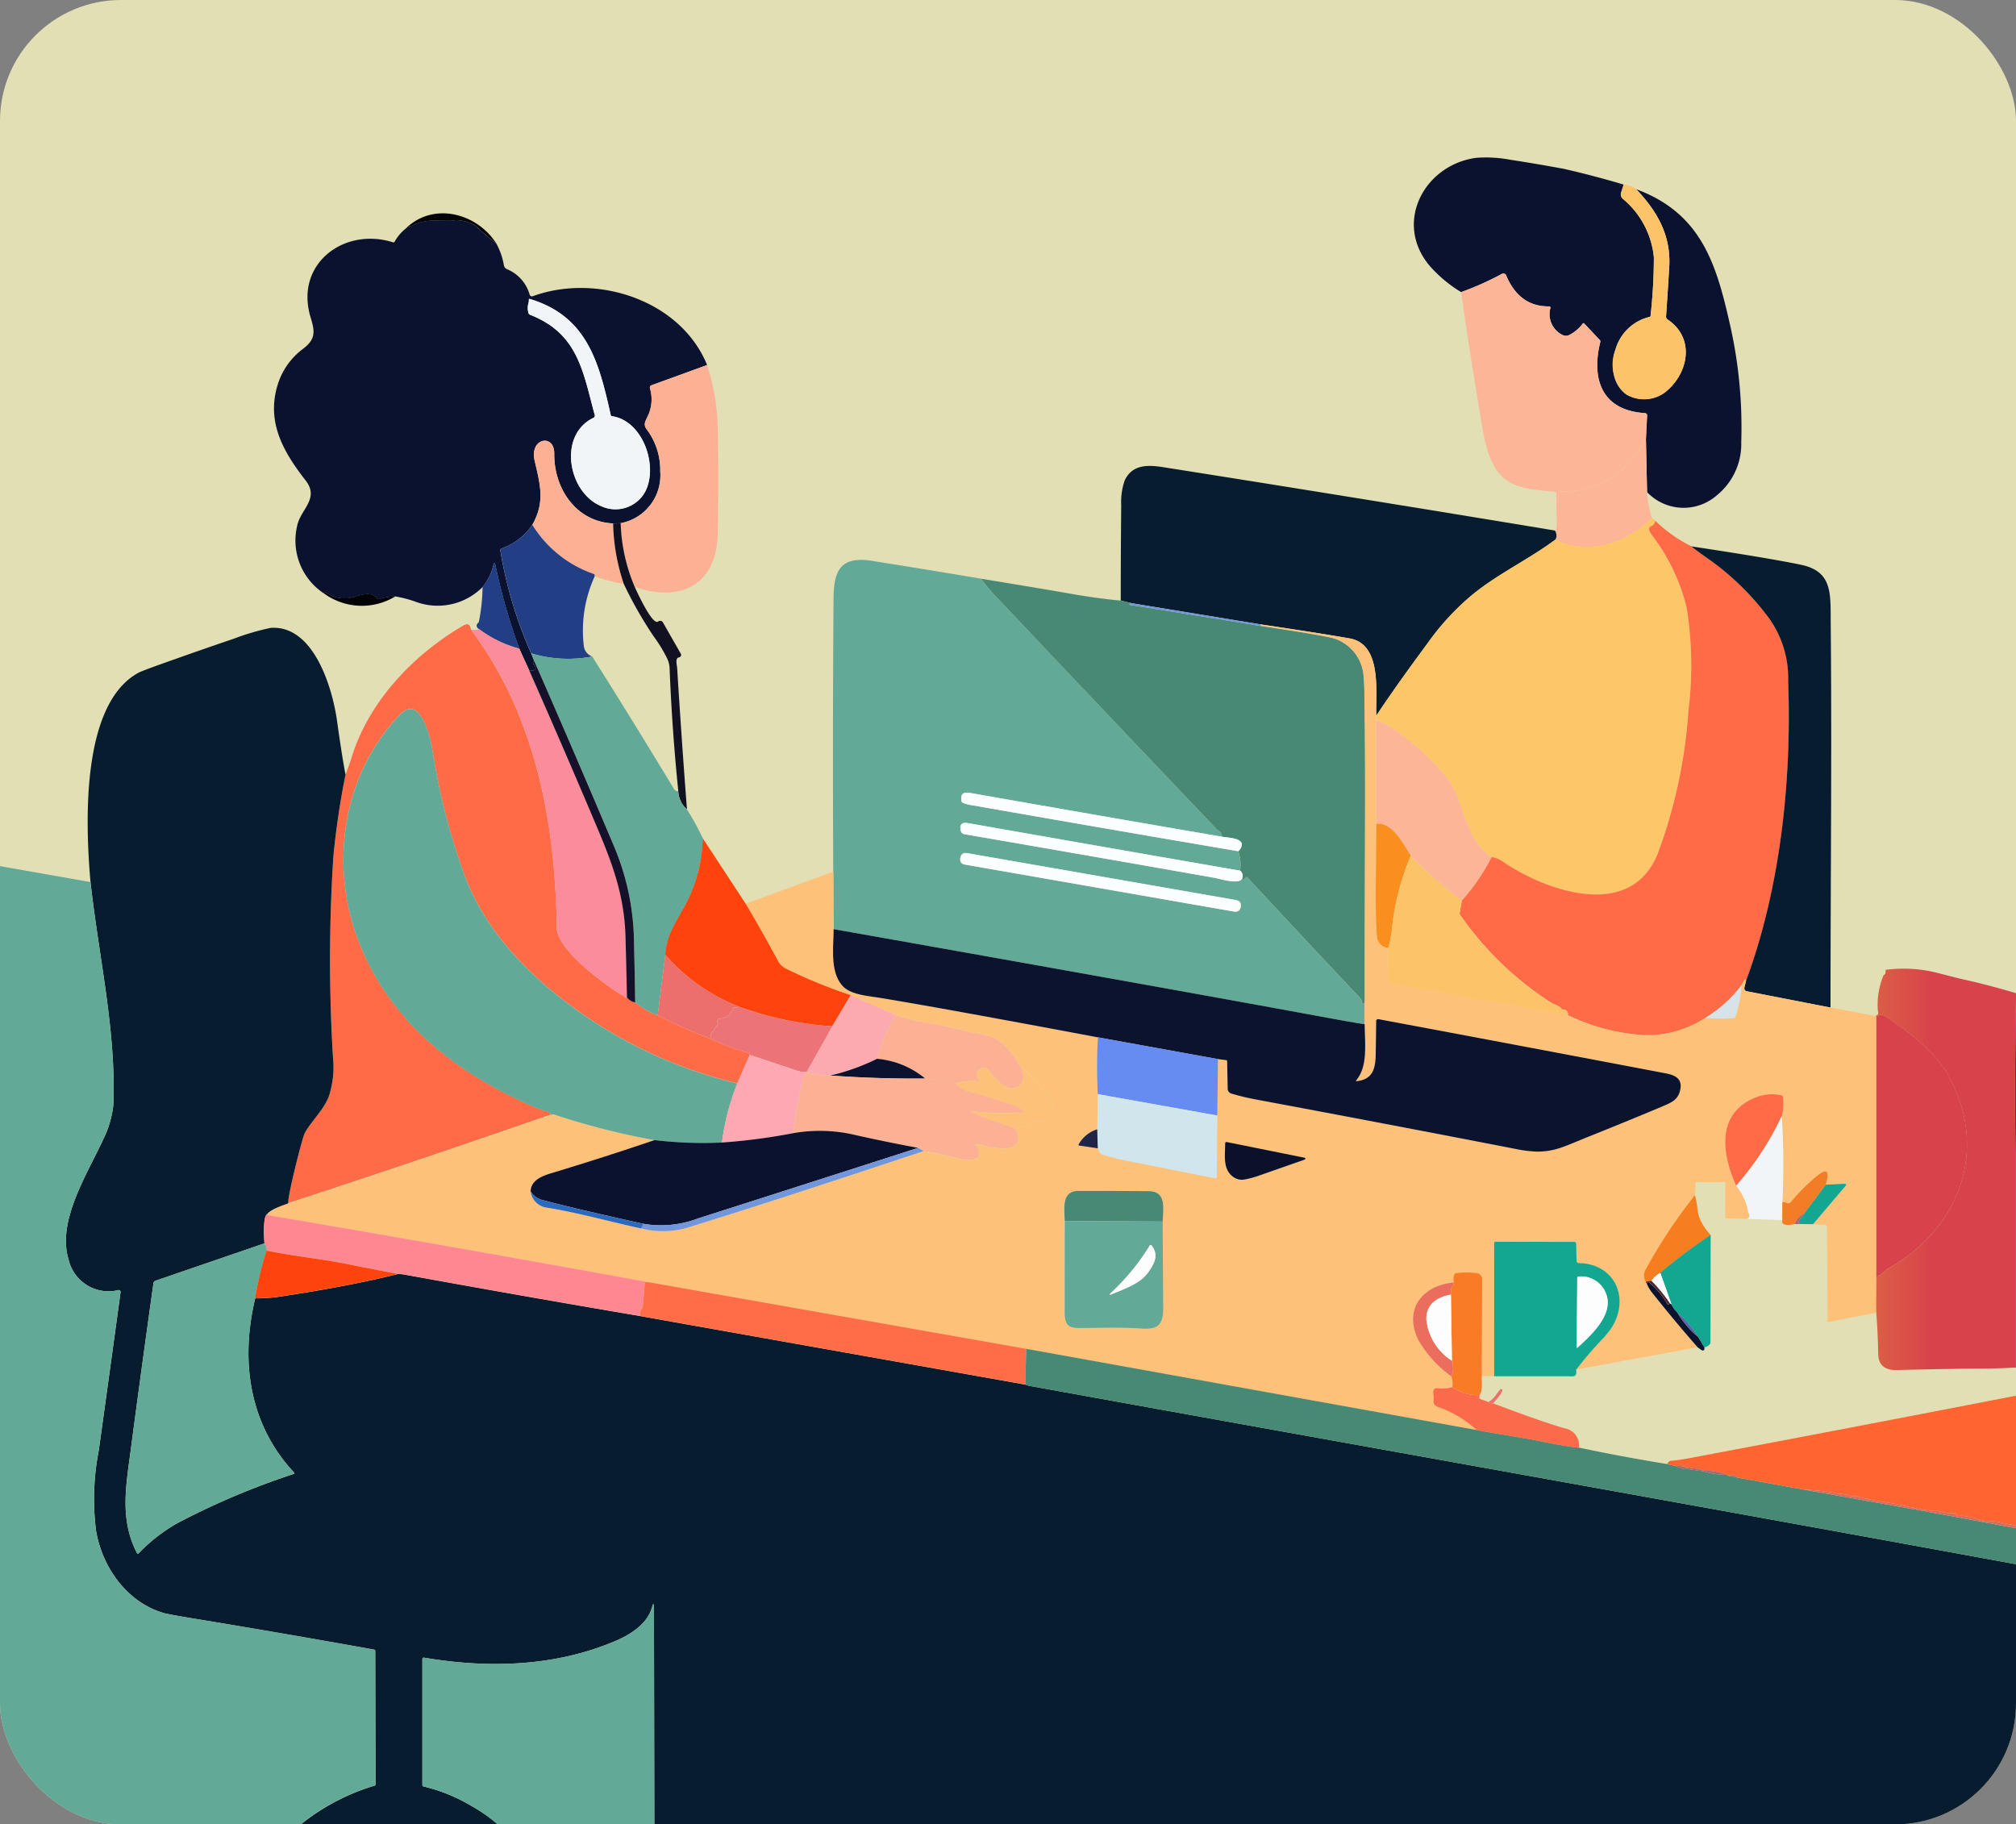 <svg xmlns="http://www.w3.org/2000/svg" xmlns:xlink="http://www.w3.org/1999/xlink" width="200" height="181" viewBox="0 0 200 181">
  <rect x="0" y="0" width="200" height="181" fill="#808080" stroke="none"/>
  <defs>
    <clipPath id="clip-path">
      <rect id="Rectangle_1350" data-name="Rectangle 1350" width="200" height="181" rx="12" transform="translate(479 1092)" fill="#d9eee7"/>
    </clipPath>
    <linearGradient id="linear-gradient" y1="0.5" x2="1" y2="0.5" gradientUnits="objectBoundingBox">
      <stop offset="0" stop-color="#db5f45"/>
      <stop offset="0.41" stop-color="#d8424b"/>
    </linearGradient>
  </defs>
  <g id="step05" transform="translate(-479 -1093)">
    <rect id="Rectangle_1348" data-name="Rectangle 1348" width="200" height="181" rx="12" transform="translate(479 1093)" fill="#e2dfb4"/>
    <g id="Mask_Group_3" data-name="Mask Group 3" transform="translate(0 1)" clip-path="url(#clip-path)">
      <g id="help-desk" transform="translate(471.497 1107.603)">
        <path id="Path_937" data-name="Path 937" d="M235.155,1.109q3.077.694,6.106,1.6l-.221.69a.614.614,0,0,0,.121.7,8.607,8.607,0,0,1,3.1,5.818,53.936,53.936,0,0,1-.328,5.791.135.135,0,0,1-.107.127,4.632,4.632,0,0,0-3.365,3.2c-.516,1.548-.335,3.486,1.039,4.471a3.476,3.476,0,0,0,4.223-.5c2.031-1.9,2.534-5.155-.1-6.917a.353.353,0,0,1-.154-.308q.161-2.363.315-4.886c.188-3.124-1.166-5.51-3.264-7.722,6.576,2.44,7.99,7.6,9.377,13.808a46.06,46.06,0,0,1,1.032,11.274,6.549,6.549,0,0,1-2.413,5.275,5.007,5.007,0,0,1-6.931-.308l-.114-5.336.114-2.286a.22.22,0,0,0-.2-.221c-4.323-.268-5.349-3.4-4.444-7.072a.193.193,0,0,0-.04-.174l-1.562-1.656a.093.093,0,0,0-.127,0,.023.023,0,0,0-.007.013,3.933,3.933,0,0,1-1.267,1.1.8.8,0,0,1-.818-.007A2.3,2.3,0,0,1,234,14.937a.128.128,0,0,0-.1-.147h-.027c-1.971.027-3.4-1-4.27-3.083a.3.3,0,0,0-.389-.154.051.051,0,0,0-.027.013,28.98,28.98,0,0,1-4.049,1.81,13.368,13.368,0,0,1-3.1-2.581C218.4,6.518,221.467.754,226.622.057a12.917,12.917,0,0,1,3.345.181q2.6.4,5.188.878Z" transform="translate(-72.683 0)" fill="#0b122f"/>
        <path id="Path_938" data-name="Path 938" d="M252.239,4.516c2.1,2.212,3.452,4.6,3.264,7.722q-.151,2.524-.315,4.886a.338.338,0,0,0,.154.308c2.634,1.763,2.132,5.02.1,6.917a3.476,3.476,0,0,1-4.223.5,3.948,3.948,0,0,1-1.039-4.471,4.61,4.61,0,0,1,3.365-3.2.135.135,0,0,0,.107-.127,52.083,52.083,0,0,0,.328-5.791,8.622,8.622,0,0,0-3.1-5.818.614.614,0,0,1-.121-.7l.221-.69A2.019,2.019,0,0,1,252.239,4.516Z" transform="translate(-82.401 -1.329)" fill="#fdc369"/>
        <path id="Path_939" data-name="Path 939" d="M80.169,11.26A17,17,0,0,1,78.2,9.571a3.938,3.938,0,0,0-2.064-.6.529.529,0,0,1-.2.034c-.335-.02-.972-.02-1.9.007A5.294,5.294,0,0,0,71.1,9.9c2.721-2.809,7.125-1.669,9.069,1.367Z" transform="translate(-23.442 -2.731)" fill="#020204"/>
        <path id="Path_940" data-name="Path 940" d="M73.788,11.577a6.856,6.856,0,0,1,.764,2.178.547.547,0,0,0,.322.4,3.866,3.866,0,0,1,2.239,2.534.228.228,0,0,0,.288.147h.007c6.287-2.306,14.653.328,17.307,6.824l-5.523,2.011a.235.235,0,0,0-.147.295,3.879,3.879,0,0,1-.214,2.768c-.228.489-.489.811-.1,1.32a6.718,6.718,0,0,1,1.334,4.149,4.837,4.837,0,0,1-3.921,5.148l-.764.027c-3.666-.174-5.865-3.452-5.832-6.924.02-2.018-2.46-1.555-1.951.67.563,2.453,1.059,4.109-.221,6.388a6.14,6.14,0,0,1-3.057,2.346.19.19,0,0,0-.121.2A41.764,41.764,0,0,0,77.261,52.27l.315.791a.213.213,0,0,0-.134.1.187.187,0,0,0,.054.181q.563.674-.422.643l-.992-2.178a59.065,59.065,0,0,1-2.359-8.231c-.074-.335-.147-.342-.228,0a5.413,5.413,0,0,1-1.059,2.111,6.273,6.273,0,0,1-6.683,1.441,11.986,11.986,0,0,0-1.957-.509,5.921,5.921,0,0,0-1.662.282.131.131,0,0,1-.154-.054c-.61-.912-1.951-.194-2.715-.074a3.071,3.071,0,0,1-2.319-.523c-.134-.094-.241-.094-.328.013a6.272,6.272,0,0,1-2.581-6.609c.3-1.656,2.266-2.721.851-4.538-2.165-2.788-3.9-5.711-2.8-9.418a6.964,6.964,0,0,1,2.534-3.64c1.26-.952,1.193-1.709.771-3.083-1.649-5.315,3.284-9.042,8.171-7.487a.118.118,0,0,0,.147-.06,4.448,4.448,0,0,1,1-1.22,5.294,5.294,0,0,1,2.929-.891c.938-.027,1.568-.034,1.9-.007a.453.453,0,0,0,.2-.034,4,4,0,0,1,2.064.6,17,17,0,0,0,1.971,1.689ZM85.15,28.622c-1.133-5.007-2.232-9.659-7.775-11.442-.516-.168-.268-.087-.389.342A1.769,1.769,0,0,0,77,18.528a.211.211,0,0,0,.127.134c4.786,1.87,5.262,5.63,6.441,9.981a.208.208,0,0,1-.114.241c-3.579,1.7-2.54,7.427.751,8.774a3.364,3.364,0,0,0,4.3-1.327c1.421-2.487-.094-7.145-3.237-7.6a.15.15,0,0,1-.127-.114Z" transform="translate(-17.062 -3.048)" fill="#0b122f"/>
        <path id="Path_941" data-name="Path 941" d="M245.782,33.567a10.7,10.7,0,0,1-2.085,2.842,8.987,8.987,0,0,1-6.475,2.42.12.12,0,0,0-.121.121h0c.007.744.027,1.434.047,2.058,0,.054-.194.865-.248.087V39.043a.208.208,0,0,0-.181-.194c-2.205-.228-4.571-.228-5.838-2.292-1.005-1.629-1.193-3.278-1.615-5.791q-.985-5.842-1.816-11.723a28.631,28.631,0,0,0,4.049-1.81.294.294,0,0,1,.4.121.051.051,0,0,0,.013.027q1.317,3.127,4.27,3.083a.126.126,0,0,1,.127.121v.027a2.279,2.279,0,0,0,1.126,2.661.8.8,0,0,0,.818.007,3.933,3.933,0,0,0,1.267-1.1.1.1,0,0,1,.127-.027.021.021,0,0,1,.013.007l1.562,1.656a.184.184,0,0,1,.04.174c-.912,3.68.121,6.8,4.444,7.072a.21.21,0,0,1,.2.221l-.114,2.286Z" transform="translate(-74.993 -5.666)" fill="#fdb597"/>
        <path id="Path_942" data-name="Path 942" d="M97.66,32.6c3.144.456,4.665,5.108,3.237,7.6a3.366,3.366,0,0,1-4.3,1.327c-3.3-1.354-4.33-7.085-.751-8.774a.2.2,0,0,0,.114-.241c-1.18-4.35-1.649-8.117-6.441-9.981a.228.228,0,0,1-.127-.134,1.66,1.66,0,0,1-.013-1.005c.121-.429-.127-.516.389-.342,5.55,1.79,6.643,6.435,7.775,11.442a.15.15,0,0,0,.127.114Z" transform="translate(-29.444 -6.909)" fill="#f1f5f7"/>
        <path id="Path_943" data-name="Path 943" d="M111.626,30.74a21.27,21.27,0,0,1,1.066,6.321q.09,4.394,0,10.356c-.08,5.114-3.646,6.924-8.231,5.356a17.585,17.585,0,0,1-1.4-6.341,4.832,4.832,0,0,0,3.921-5.148,6.7,6.7,0,0,0-1.334-4.149c-.389-.5-.127-.824.1-1.32a3.914,3.914,0,0,0,.214-2.768.247.247,0,0,1,.147-.295l5.523-2.011Z" transform="translate(-33.98 -10.132)" fill="#fcb195"/>
        <path id="Path_944" data-name="Path 944" d="M250.352,41.62l.114,5.336a10.614,10.614,0,0,0,.476,2.547c-2.42,2.48-6.307,3.78-9.578,2.165a.846.846,0,0,0-.054-.912c.295.054.174-1.408.161-1.6.047.784.248-.027.248-.087-.027-.63-.04-1.314-.047-2.058a.12.12,0,0,1,.121-.121h0a9,9,0,0,0,6.475-2.42,10.7,10.7,0,0,0,2.085-2.842Z" transform="translate(-79.563 -13.719)" fill="#fdb597"/>
        <path id="Path_945" data-name="Path 945" d="M97.987,50.152a20.051,20.051,0,0,0,1.066,6.006,18.541,18.541,0,0,1-2.876-.751V55.3a.155.155,0,0,0-.107-.141,11.57,11.57,0,0,1-6.08-4.873c1.28-2.286.784-3.935.221-6.388-.509-2.225,1.971-2.688,1.951-.67-.034,3.472,2.158,6.743,5.832,6.924Z" transform="translate(-29.671 -13.826)" fill="#fcb195"/>
        <path id="Path_946" data-name="Path 946" d="M220.136,52.087a.86.86,0,0,1,.054.912c-2.668,1.971-5.6,3.331-8.157,5.4a25.051,25.051,0,0,0-4.551,4.927q-3.137,4.233-5.054,7.145c-.087-2.232.623-7.1-2.634-7.675q-2.936-.523-8.754-1.381L178.163,59.3l-1.093-.268q0-4.726.047-9.451a6.5,6.5,0,0,1,.349-2.473c.744-1.555,2.219-1.562,3.847-1.3q19.425,3.067,38.83,6.281Z" transform="translate(-58.382 -15.057)" fill="#071c2f"/>
        <path id="Path_947" data-name="Path 947" d="M242.231,53.37a.617.617,0,0,1,.315.268.6.6,0,0,1-.409.576c-.288.114-.261.409.08.878A19.3,19.3,0,0,1,245.67,62.3a36.061,36.061,0,0,1,.168,10.282,49.715,49.715,0,0,1-3.043,14.13c-2.695,6.656-10.986,3.7-15.209.878a2.826,2.826,0,0,0-1.274-.563c-2.748-1.77-2.607-5.516-4.444-7.883a24.591,24.591,0,0,0-4.974-4.612,7.561,7.561,0,0,0-2.024-1.113V73q1.93-2.916,5.061-7.145a25.45,25.45,0,0,1,4.551-4.927c2.561-2.064,5.49-3.425,8.157-5.4,3.271,1.622,7.165.315,9.578-2.165Z" transform="translate(-70.845 -17.593)" fill="#fdc668"/>
        <path id="Path_948" data-name="Path 948" d="M246.622,53.763a13.985,13.985,0,0,0,3.606,2.554c.362.295,1.005.771,1.937,1.421a26.494,26.494,0,0,1,5.771,5.718,10.141,10.141,0,0,1,1.89,6.214c.362,9.813-.751,20.5-4.189,29.781,0-.141-.04-.188-.121-.147a.488.488,0,0,0-.114.154l-.221.422a12.884,12.884,0,0,1-3.573,3.217,10.492,10.492,0,0,1-6.18,1.709,20.16,20.16,0,0,1-7.467-1.977.436.436,0,0,0-.462-.55.2.2,0,0,1-.161-.087c-.255-.328-.7-.4-.952-.55a32.2,32.2,0,0,1-9.116-8.774.246.246,0,0,1-.034-.188l.214-1.24a19.761,19.761,0,0,0,2.943-4.3,2.9,2.9,0,0,1,1.274.563c4.223,2.822,12.514,5.778,15.209-.878A49.944,49.944,0,0,0,249.92,72.7a36.3,36.3,0,0,0-.168-10.282A19.3,19.3,0,0,0,246.3,55.2c-.335-.469-.362-.757-.08-.878a.606.606,0,0,0,.409-.576Z" transform="translate(-74.921 -17.719)" fill="#ff6a47"/>
        <path id="Path_949" data-name="Path 949" d="M102.691,54.15a17.416,17.416,0,0,0,1.4,6.341c.2.442,1.749,3.847,2.312,3.418a.325.325,0,0,1,.449.047c.007.013.02.027.027.04l1.776,3.11a.237.237,0,0,1-.094.328.466.466,0,0,1-.087.034c-.409.06-.2.764-.181,1.066q.432,7.008.972,14.009a2.5,2.5,0,0,1-.858-1.8q-.623-6.093-.865-12.213a2.393,2.393,0,0,0-.235-.938,14.151,14.151,0,0,0-1.347-2.212,40.066,40.066,0,0,1-2.956-5.188,20.051,20.051,0,0,1-1.066-6.006l.764-.027Z" transform="translate(-33.611 -17.851)" fill="#121122"/>
        <path id="Path_950" data-name="Path 950" d="M88.419,54.39a11.57,11.57,0,0,0,6.08,4.873.149.149,0,0,1,.107.141v.107a12.908,12.908,0,0,0-1.079,6.884,1.264,1.264,0,0,0,.831,1.066,12.629,12.629,0,0,1-6.046-.315,41.676,41.676,0,0,1-3.063-10.209.178.178,0,0,1,.121-.2,6.178,6.178,0,0,0,3.057-2.346Z" transform="translate(-28.107 -17.93)" fill="#223f86"/>
        <path id="Path_951" data-name="Path 951" d="M275.331,103.344l-8.325-1.622a.29.29,0,0,1-.221-.349v-.013l.154-.637c3.439-9.284,4.551-19.968,4.189-29.781a10.184,10.184,0,0,0-1.89-6.214,26.5,26.5,0,0,0-5.771-5.718c-.932-.65-1.582-1.126-1.937-1.421q7.842,1.186,10.865,1.823c3.177.664,2.929,2.876,2.956,5.872.121,12.87-.02,25.384-.02,38.059Z" transform="translate(-86.229 -18.985)" fill="#071c2f"/>
        <path id="Path_952" data-name="Path 952" d="M149.169,61.451a14.453,14.453,0,0,0,1.481,1.77q10.889,11.522,21.818,23c.248.261.59.342.6.831q-12.337-2.111-24.673-4.29c-.7-.121-1.32-.248-1.166.757a.22.22,0,0,0,.107.154,3.712,3.712,0,0,0,.9.248q13.221,2.323,26.463,4.571a4.468,4.468,0,0,1,.168,1.924q-13.5-2.343-27-4.719c-.6-.107-.838.127-.731.7a.463.463,0,0,0,.409.409q12.528,2.162,24.794,4.323c.416.074,2.487.737,2.721.047.047.107.161.074.349-.094a.126.126,0,0,1,.174.007q5.61,6.043,11.221,12a.97.97,0,0,1,.154.389c.02.074.067.121.121.121.221,0,.147-.59.154-.731l-.013,2.782q-.925-.131-4.638-.811-14.629-2.695-48.046-8.62l-.027-5.7q-.07-13.563.027-27.106c.02-2.849.751-4.223,3.854-3.727q5.389.855,10.778,1.763Zm25.786,32.422a.441.441,0,0,0-.362-.509l-26.946-4.705a.441.441,0,0,0-.509.362l-.047.268a.441.441,0,0,0,.362.509h0L174.4,94.5a.441.441,0,0,0,.509-.362Z" transform="translate(-44.342 -19.641)" fill="#63a998"/>
        <path id="Path_953" data-name="Path 953" d="M85.974,68.551a11.7,11.7,0,0,1-4-1.944c-.282-.188-.315-.389-.094-.617a.3.3,0,0,0,.094-.174,19.229,19.229,0,0,0,.355-3.4,5.413,5.413,0,0,0,1.059-2.111c.08-.335.154-.335.228,0a60,60,0,0,0,2.359,8.231Z" transform="translate(-26.949 -19.798)" fill="#223f86"/>
        <path id="Path_954" data-name="Path 954" d="M156.39,62.37c3.1.516,6.193,1.019,9.29,1.562,1.508.261,3.03.469,4.558.61l1.093.268c-.328.074-.322.141,0,.188q6.385,1.016,12.776,2.058,6.2.935,7.313,1.247a4.27,4.27,0,0,1,2.916,3.546,22.2,22.2,0,0,1,.1,2.286c.134,7.621.02,16.684.034,29.66,0,.141.067.731-.154.731a.141.141,0,0,1-.121-.121.97.97,0,0,0-.154-.389q-5.61-5.952-11.221-12a.125.125,0,0,0-.174-.007c-.181.168-.3.2-.349.094a.631.631,0,0,0-.2-.764,4.468,4.468,0,0,0-.168-1.924c1.153-1.334-.985-1.314-1.635-1.441-.013-.489-.355-.57-.6-.831q-10.929-11.472-21.818-23a15.542,15.542,0,0,1-1.481-1.77Z" transform="translate(-51.563 -20.561)" fill="#488975"/>
        <path id="Path_955" data-name="Path 955" d="M66.189,64.766a6.368,6.368,0,0,1-7.179-.355c.087-.1.194-.107.328-.013a3.071,3.071,0,0,0,2.319.523c.764-.121,2.1-.838,2.715.074a.128.128,0,0,0,.154.054,5.961,5.961,0,0,1,1.662-.282Z" transform="translate(-19.456 -21.207)" fill="#020204"/>
        <path id="Path_956" data-name="Path 956" d="M178.559,66l12.876,2.111-.1.141q-6.384-1.046-12.776-2.058c-.328-.054-.328-.114,0-.188Z" transform="translate(-58.792 -21.758)" fill="#7296db"/>
        <path id="Path_957" data-name="Path 957" d="M71.985,69.634c6.4,8.6,8.345,18.983,8.513,29.573.034,2.152,4.4,5.362,6.073,6.462a2.632,2.632,0,0,0,.516.275.3.3,0,0,1,.134.127.159.159,0,0,0,.241.047,1.214,1.214,0,0,0,.818.509,7.539,7.539,0,0,0,2.232,1.3,56.418,56.418,0,0,0,5.228,2.313,24.519,24.519,0,0,0,3.566,1.341c.221.034.328.121.335.261l-1.233,2.815a45.168,45.168,0,0,1-17.019-8.09c-4.183-3.164-7.9-7.219-9.847-12.032a64.752,64.752,0,0,1-3.365-12.876c-.2-1.126-1.166-5.764-3.271-3.559-5.791,6.073-7.038,15.256-3.894,22.89,3.164,7.688,9.424,12.508,16.838,15.832a14.056,14.056,0,0,0,1.924.7.118.118,0,0,1,.08.127l-.02.134q-12.94,4.494-25.96,8.754c-.161-.436,1.367-6.455,1.609-6.931.53-1.046,1.91-2.333,2.413-3.687a9.5,9.5,0,0,0,.4-3.955,159.744,159.744,0,0,1,.04-19.787,79.678,79.678,0,0,1,1.207-8.164c.288-.751.489-1.314.6-1.682,1.682-5.483,6-10.054,10.825-12.937.449-.268.845-.563,1.012.214Z" transform="translate(-17.759 -22.784)" fill="#ff6a47"/>
        <path id="Path_958" data-name="Path 958" d="M149.37,69.137q5.821.865,8.754,1.381c3.258.576,2.547,5.443,2.634,7.675V88.91c-.013,4.947-.147,8.486.06,11.093a1.248,1.248,0,0,0,1.133,1.22l.047,3.083a.472.472,0,0,0,.422.509l17.34,3.083a20.16,20.16,0,0,0,7.467,1.977,10.479,10.479,0,0,0,6.18-1.709,14.771,14.771,0,0,0,2.829.007.174.174,0,0,0,.147-.114,11.37,11.37,0,0,0,.6-3.11l.221-.422a.488.488,0,0,1,.114-.154c.074-.04.114.013.121.147l-.154.637a.3.3,0,0,0,.208.362h.013l8.325,1.622,4.431.824c.06,0,.094.013.114.06v29.392l-4.739.918a.085.085,0,0,1-.1-.067v-.013l-.06-9.384a.17.17,0,0,0-.154-.174l-1.22-.054,3.184-3.747c.161-.188.114-.275-.121-.261l-1.8.087c.429-1.428.107-1.689-.979-.784a19.456,19.456,0,0,0-2.48,2.5.365.365,0,0,1-.489.067.557.557,0,0,0-.355-.04,79,79,0,0,0-.06-8.546,4.907,4.907,0,0,0,.1-1.951.142.142,0,0,0-.121-.121,4.318,4.318,0,0,0-2.192.074c-4.33,1.441-3.821,5.543-2.319,8.9a5.553,5.553,0,0,1,1.2,2.554c.054.268.308.576-.121.731l-2.071-.047a.1.1,0,0,1-.1-.114h0l.013-3.351a.142.142,0,0,0-.141-.141h-2.7a.116.116,0,0,0-.114.1l-.047,1.186a51.248,51.248,0,0,0-4.927,7.433,1.155,1.155,0,0,0,.047,1.173.28.28,0,0,0,.094.161,3.6,3.6,0,0,0,.53.9q2.192,2.755,4.531,5.436l-12.072,2.219a37.2,37.2,0,0,1,2.534-2.969,7.8,7.8,0,0,0,1.026-1.267c1.8-2.976.188-6.314-3.331-6.341a.2.2,0,0,1-.188-.2l-.047-1.77a.142.142,0,0,0-.147-.134l-7.856-.013a.134.134,0,0,0-.134.134h0l.007,13.211h-1.233l.04-9.558a.6.6,0,0,0-.563-.65,7.26,7.26,0,0,0-2.051.013.169.169,0,0,0-.147.107,1.219,1.219,0,0,0-.04.771c-3.217.315-5,2.755-3.486,5.764a11.934,11.934,0,0,0,3.244,3.559,2.523,2.523,0,0,1,.094,1.066,3.3,3.3,0,0,1-1.32.121c-.449-.094-.637.121-.543.643a1.844,1.844,0,0,1,.013.576c-.04.308.127.523.489.65a10.808,10.808,0,0,1,3.794,2.286l-44.7-8.057L88.595,134.4q-18.852-3.449-37.744-6.649c-.034,0-.074-.034-.121-.094a5.567,5.567,0,0,1,2.118-1.093q13.02-4.263,25.96-8.754l.168-.04a.555.555,0,0,1,.188-.02,71.187,71.187,0,0,0,10.014,2.554q-4.987,1.7-9.967,3.2c-.972.295-2.286.67-2.326,1.877A1.832,1.832,0,0,0,78.52,127c3.1.5,6.22,1.394,9.3,2.058a8.673,8.673,0,0,0,4.585-.06q7.993-2.443,23.467-7.608a27.517,27.517,0,0,1,3.271.7c.952.268,3.05.469,1.917-1.3-.06-.094-.034-.127.074-.1.972.228,2.594.664,3.5.308q1.116-.432.282-1.89c.268-.074,1.783-.141,1.609-.543-.06-.141-.02-.181.121-.127a1.5,1.5,0,0,0,1.756-2.266,34.063,34.063,0,0,0-3.137-3.492c-.771-1.253-1.7-2.5-3.244-2.8-2.346-.463-4.384-1.026-5.818-1.24a14.708,14.708,0,0,1-3.137-.764l-4.424-1.971a49.67,49.67,0,0,1-6.421-2.628,1.8,1.8,0,0,1-.8-.778q-1.538-2.865-3.2-5.664l8.687-3.184.027,5.7c0,1.729-.382,4.169.851,5.577.8.925,2.52,1.019,3.827,1.24q6.374,1.056,21.543,3.908a49.556,49.556,0,0,0-.013,5.644l-.054,3.479a3.21,3.21,0,0,0-1.843,1.495.08.08,0,0,0,.027.114.051.051,0,0,1,.027.013l1.843.275.228.463a.245.245,0,0,0,.147.121,21.387,21.387,0,0,0,2.567.65q4.273.845,8.7,1.729a.131.131,0,0,0,.154-.107v-.027l.04-6.093.067-5.6.8.1a.123.123,0,0,1,.107.121l.054,2.661a.51.51,0,0,0,.389.543,22.32,22.32,0,0,0,2.393.576q12.859,2.4,25.692,4.893a12.371,12.371,0,0,0,2.145.282c1.877.013,2.8-.523,5.148-1.468q3.64-1.458,7.266-2.976c.972-.409,1.6-.643,1.843-1.6.275-1.086-.362-1.522-1.354-1.709q-14.207-2.7-28.568-5.389a.183.183,0,0,0-.214.147v.034c-.013,1.106-.034,2.232-.047,3.372-.02,1.441-.349,2.447-1.9,2.6-.067.007-.08-.02-.034-.074,1.133-1.394.885-3.338.838-5.577l.013-2.782c-.013-12.97.1-22.032-.034-29.66a22.2,22.2,0,0,0-.1-2.286,4.251,4.251,0,0,0-2.916-3.546q-1.116-.312-7.313-1.247l.1-.141Zm-2.8,54.816a1.416,1.416,0,0,0,1.093.255,9.159,9.159,0,0,0,1.428-.382c1.461-.509,2.929-1.019,4.39-1.535q.5-.181-.02-.282l-7.554-1.522a.135.135,0,0,0-.154.1v.027c0,1.2-.268,2.567.811,3.345Zm-16.724,4.364q-.01,4.223-.007,8.452c0,1.207-.127,2.158,1.341,2.158,2.071,0,4.2-.087,6.267.054,1.863.127,2.192-.536,2.172-2.272q-.04-4.173-.054-8.345c.02-1.193.436-3-1.381-3.01q-3.479-.03-6.958-.027c-1.662,0-1.448,1.562-1.381,2.989Z" transform="translate(-16.726 -22.783)" fill="#fec179"/>
        <path id="Path_959" data-name="Path 959" d="M48.686,84.211a79.4,79.4,0,0,0-1.207,8.164,159.745,159.745,0,0,0-.04,19.787,9.5,9.5,0,0,1-.4,3.955c-.509,1.354-1.89,2.641-2.413,3.687-.241.483-1.77,6.5-1.609,6.931-.436.161-1.783.59-2.118,1.093-.416.268-.308,2.292-.255,2.882l-10.805,3.707a.3.3,0,0,0-.208.255q-1.146,8.174-2.239,16.436c-.483,3.68-1.126,6.971.6,10.322a.112.112,0,0,0,.154.047c.013,0,.02-.013.027-.02a16.616,16.616,0,0,1,3.814-2.976,74.572,74.572,0,0,1,11.576-4.9.072.072,0,0,0,.047-.094.051.051,0,0,0-.013-.027c-4.457-4.759-5.369-11.053-3.868-17.293a16.576,16.576,0,0,0,2.936-.248q6.576-1.005,11.234-2.172a5.013,5.013,0,0,1,.7.074q11.633,2.121,23.3,4.1l38.22,6.8a3.093,3.093,0,0,0,.617.161c33.722,6.1,67.465,12.1,101.173,18.3v25.176H79.325l-.04-21.717a.126.126,0,0,0-.06-.121c-.04-.007-.067.02-.08.1-.4,1.79-2.145,2.882-3.687,3.539-6,2.554-12.622,2.735-19,1.649a.128.128,0,0,0-.147.107v12.541a.143.143,0,0,0,.107.134,16.751,16.751,0,0,1,4.7,1.9,15.151,15.151,0,0,1,2.661,1.857l-19.532.013a21.555,21.555,0,0,1,7.32-3.847.143.143,0,0,0,.1-.134l-.027-13.238a.117.117,0,0,0-.1-.121q-8.838-1.589-17.7-3.05c-1.837-.3-2.916-.5-3.244-.6-3.606-1.086-6.046-4.524-6.656-8.164a25.056,25.056,0,0,1,.268-7.936q1.1-7.9,2.165-15.718a.183.183,0,0,0-.161-.208h-.054A4.073,4.073,0,0,1,21.2,132.25c-1.139-3.827,1.917-8.5,3.459-11.878a10.033,10.033,0,0,0,1-3.432c.268-7.346-1.394-14.344-2.272-22.086-.469-5.409-1.059-17.615,4.779-20.766q.332-.181,2.943-1.106,3.268-1.166,6.549-2.279a23.846,23.846,0,0,1,3.62-1.059c4.323-.288,6.14,6.126,6.569,9.237.322,2.306.6,4.082.838,5.315Z" transform="translate(-6.907 -22.957)" fill="#071c2f"/>
        <path id="Path_960" data-name="Path 960" d="M81.7,69.83a11.58,11.58,0,0,0,4,1.944l.992,2.178q3.388,7.682,6.663,15.41c1.642,3.881,2.768,6.931,2.882,11.066.054,1.977.1,3.948.141,5.925-.114.06-.194.047-.241-.047A.243.243,0,0,0,96,106.18a2.617,2.617,0,0,1-.516-.275c-1.676-1.1-6.039-4.3-6.073-6.462C89.245,88.846,87.3,78.47,80.9,69.87a1.289,1.289,0,0,0,.8-.04Z" transform="translate(-26.674 -23.021)" fill="#fb8c9c"/>
        <path id="Path_961" data-name="Path 961" d="M95.869,73.728Q100,80.274,104.013,86.92a.416.416,0,0,0,.389.168,2.487,2.487,0,0,0,.858,1.8,24.519,24.519,0,0,1,1.582,2.882,14.523,14.523,0,0,1-1.408,5.979c-.912,1.91-2.172,3.325-2.306,5.57l-.757,6.026a7.687,7.687,0,0,1-2.232-1.3c-.034-2.078-.074-4.149-.121-6.227a25.269,25.269,0,0,0-2-9.31q-3.881-9.18-7.876-18.3l-.315-.791a12.713,12.713,0,0,0,6.046.315Z" transform="translate(-29.618 -24.204)" fill="#63a998"/>
        <path id="Path_962" data-name="Path 962" d="M90.039,74.6q4,9.119,7.876,18.3a25.135,25.135,0,0,1,2,9.31c.047,2.071.094,4.149.121,6.227a1.205,1.205,0,0,1-.818-.509q-.06-2.956-.141-5.925c-.114-4.136-1.24-7.186-2.882-11.066Q92.925,83.2,89.53,75.525c.657.02.791-.194.422-.643A.187.187,0,0,1,89.9,74.7a.166.166,0,0,1,.134-.1Z" transform="translate(-29.519 -24.593)" fill="#16112a"/>
        <path id="Path_963" data-name="Path 963" d="M101.1,118.794a23.879,23.879,0,0,0-1.522,5.878,41.194,41.194,0,0,1-6.683-.241,71.188,71.188,0,0,1-10.014-2.554.419.419,0,0,0-.188.02l-.168.04.02-.134a.114.114,0,0,0-.08-.127,16.083,16.083,0,0,1-1.924-.7c-7.42-3.325-13.674-8.144-16.838-15.832-3.144-7.635-1.9-16.818,3.894-22.89,2.111-2.212,3.077,2.426,3.271,3.559a65.212,65.212,0,0,0,3.365,12.876c1.951,4.813,5.657,8.861,9.847,12.032a45.221,45.221,0,0,0,17.019,8.09Z" transform="translate(-20.449 -26.921)" fill="#63a998"/>
        <path id="Path_964" data-name="Path 964" d="M214.88,83.29A7.663,7.663,0,0,1,216.9,84.4a24.583,24.583,0,0,1,4.974,4.612c1.837,2.366,1.7,6.113,4.444,7.883a19.76,19.76,0,0,1-2.943,4.3,35.787,35.787,0,0,1-5.061-4.444c-.7-1.126-1.877-3.405-3.425-3.164V83.29Z" transform="translate(-70.848 -27.458)" fill="#fdb597"/>
        <path id="Path_965" data-name="Path 965" d="M179.328,98.409c.65.121,2.788.107,1.636,1.441Q167.722,97.6,154.5,95.278a3.428,3.428,0,0,1-.9-.248.22.22,0,0,1-.107-.154c-.154-1.005.463-.885,1.166-.757Q166.991,96.291,179.328,98.409Z" transform="translate(-50.599 -31.001)" fill="#fbfefe"/>
        <path id="Path_966" data-name="Path 966" d="M181.091,103.248a.644.644,0,0,1,.2.764c-.235.684-2.306.027-2.721-.047Q166.3,101.8,153.777,99.642a.457.457,0,0,1-.409-.409c-.107-.57.141-.8.731-.7q13.493,2.383,27,4.719Z" transform="translate(-50.559 -32.475)" fill="#fbfefe"/>
        <path id="Path_967" data-name="Path 967" d="M218.29,101.808a25.134,25.134,0,0,0-1.877,7.3,10.935,10.935,0,0,1-.355,1.857,1.243,1.243,0,0,1-1.133-1.22c-.2-2.607-.074-6.147-.06-11.093,1.548-.248,2.721,2.038,3.425,3.164Z" transform="translate(-70.826 -32.517)" fill="#fa8e1e"/>
        <path id="Path_968" data-name="Path 968" d="M113.383,100.8l4.256,6.488q1.669,2.8,3.2,5.664a1.84,1.84,0,0,0,.8.778,50.639,50.639,0,0,0,6.421,2.628l-1.843,3.09a33.23,33.23,0,0,1-9.3-1.964,18.658,18.658,0,0,1-7.259-5.134c.134-2.245,1.394-3.66,2.306-5.57a14.5,14.5,0,0,0,1.408-5.979Z" transform="translate(-36.159 -33.232)" fill="#fe440c"/>
        <path id="Path_969" data-name="Path 969" d="M16.476,105.868c.878,7.742,2.54,14.74,2.272,22.086a10.385,10.385,0,0,1-1,3.432c-1.542,3.378-4.591,8.05-3.459,11.878a4.073,4.073,0,0,0,4.953,3.077.188.188,0,0,1,.214.147v.054q-1.066,7.812-2.165,15.718a25.062,25.062,0,0,0-.268,7.936c.6,3.64,3.05,7.078,6.656,8.164.328.1,1.414.3,3.244.6q8.868,1.458,17.7,3.05a.122.122,0,0,1,.1.121l.027,13.238a.143.143,0,0,1-.1.134,21.555,21.555,0,0,0-7.32,3.847H0v-96.14a.334.334,0,0,0,.067-.127.1.1,0,0,1,.1-.087h0l16.315,2.869Z" transform="translate(0 -33.957)" fill="#63a998"/>
        <rect id="Rectangle_1345" data-name="Rectangle 1345" width="1.16" height="28.239" rx="0.58" transform="matrix(0.172, -0.985, 0.985, 0.172, 102.673, 70.074)" fill="#fbfefe"/>
        <path id="Path_970" data-name="Path 970" d="M218.9,103.37a35.785,35.785,0,0,0,5.061,4.444l-.215,1.24a.259.259,0,0,0,.034.188,32.29,32.29,0,0,0,9.116,8.774c.248.161.7.221.952.55a.229.229,0,0,0,.161.087.433.433,0,0,1,.462.55l-17.34-3.083a.472.472,0,0,1-.422-.509l-.047-3.083a10.1,10.1,0,0,0,.355-1.857,25.133,25.133,0,0,1,1.877-7.3Z" transform="translate(-71.435 -34.079)" fill="#fdc369"/>
        <path id="Path_971" data-name="Path 971" d="M134.539,114.24q33.421,5.922,48.046,8.62c2.48.456,4.022.731,4.638.811.04,2.239.295,4.183-.838,5.577-.047.054-.034.08.034.074,1.542-.154,1.87-1.153,1.9-2.6.02-1.139.034-2.266.047-3.372a.186.186,0,0,1,.188-.181h.034q14.358,2.685,28.568,5.389c.992.188,1.629.623,1.354,1.709-.241.952-.878,1.186-1.843,1.6q-3.62,1.518-7.266,2.976c-2.353.945-3.271,1.481-5.148,1.468a13.08,13.08,0,0,1-2.145-.282q-12.839-2.493-25.692-4.893a23.123,23.123,0,0,1-2.393-.576.514.514,0,0,1-.389-.543l-.054-2.661a.123.123,0,0,0-.107-.121l-.8-.1-11.911-2.158q-15.172-2.855-21.543-3.908c-1.307-.214-3.023-.308-3.827-1.24-1.233-1.414-.851-3.854-.851-5.577Z" transform="translate(-44.338 -37.663)" fill="#0b132f"/>
        <path id="Path_972" data-name="Path 972" d="M109.294,118.027a18.589,18.589,0,0,0,7.259,5.134.6.6,0,0,1-.4.094.14.14,0,0,0-.141.08,1.447,1.447,0,0,1-1.213,1.019c-.322.047-.429.174-.322.389a.2.2,0,0,1,.013.181l-.6.838a.456.456,0,0,0-.087.174l-.04.422a55.637,55.637,0,0,1-5.228-2.312l.757-6.026Z" transform="translate(-35.784 -38.909)" fill="#ec6e6d"/>
        <path id="Path_973" data-name="Path 973" d="M302.709,122.528q-.161,7.973-.067,15.852v21.288c-1.153.067-2.319.1-3.506.107-3.117.013-5.53.08-8.3.141-1.119.02-1.79-.462-1.81-1.6-.02-1.361-.08-2.721-.194-4.089v-.6l.04-2.8a.286.286,0,0,1,.181-.268c.436-.161.583-.5.979-.724,7-3.894,10.028-11.75,5.979-19.09-1.32-2.393-3.948-4.39-6.321-5.952a.86.86,0,0,0-.858.04c-.013-.047-.054-.067-.114-.06.476-.074.255-.422.261-.684a7.628,7.628,0,0,1,.57-3.325c.181-.094.248-.275.194-.55a13.619,13.619,0,0,1,5.188.308c1.481.382,2.232.57,2.245.57q2.785.613,5.516,1.434Z" transform="translate(-95.194 -39.596)" fill="url(#linear-gradient)"/>
        <path id="Path_974" data-name="Path 974" d="M267.173,122.58a11.627,11.627,0,0,1-.6,3.11.176.176,0,0,1-.147.114,14.771,14.771,0,0,1-2.829-.007,12.978,12.978,0,0,0,3.573-3.217Z" transform="translate(-86.912 -40.413)" fill="#d7e3e7"/>
        <path id="Path_975" data-name="Path 975" d="M309.542,123.72c1.106.328,1.971.315,2,1.589q.141,6.616.047,13.232a.815.815,0,0,0-.838.409,1.208,1.208,0,0,1-1.146.483.079.079,0,0,0-.074.074.091.091,0,0,1-.047.074q-.1-7.873.067-15.852Z" transform="translate(-102.027 -40.789)" fill="#223f86"/>
        <path id="Path_976" data-name="Path 976" d="M134.957,124.007l4.424,1.971a17.464,17.464,0,0,0-1.843,4.343,20.676,20.676,0,0,1-4.632,1.656,13.708,13.708,0,0,1-2.333-.295l-.013-.054,2.554-4.538,1.843-3.09Z" transform="translate(-43.047 -40.881)" fill="#fda9b0"/>
        <path id="Path_977" data-name="Path 977" d="M119.128,125.69a33.468,33.468,0,0,0,9.3,1.964l-2.554,4.538a2.88,2.88,0,0,1-1.012-.154c-1.542-.523-3.077-1.032-4.618-1.542,0-.141-.114-.228-.335-.261a23.955,23.955,0,0,1-3.566-1.341l.04-.422a.374.374,0,0,1,.087-.174l.6-.838a.179.179,0,0,0-.013-.181c-.107-.214,0-.342.322-.389a1.457,1.457,0,0,0,1.213-1.019.135.135,0,0,1,.141-.08.566.566,0,0,0,.4-.094Z" transform="translate(-38.359 -41.438)" fill="#ec7478"/>
        <path id="Path_978" data-name="Path 978" d="M142.813,126.95a14.916,14.916,0,0,0,3.137.764c1.434.214,3.472.778,5.818,1.24,1.542.3,2.473,1.548,3.244,2.8a1.974,1.974,0,0,1,.489,1.22,1.188,1.188,0,0,1-.489,1.052c-1.012.731-2.111-.563-2.889-1.508-.8-.979-1.709.362-.858,1q.08.06-.02.04a5.282,5.282,0,0,0-2.46.194,16.078,16.078,0,0,0-3.016-.489,8.676,8.676,0,0,0-4.8-1.964,17.464,17.464,0,0,1,1.843-4.343Z" transform="translate(-46.479 -41.854)" fill="#fcb195"/>
        <path id="Path_979" data-name="Path 979" d="M288.9,155.888v-28.8a.86.86,0,0,1,.858-.04c2.373,1.568,5.007,3.566,6.321,5.952,4.049,7.34,1.019,15.2-5.979,19.09-.4.221-.543.563-.979.724a.286.286,0,0,0-.181.268l-.04,2.8Z" transform="translate(-95.253 -41.856)" fill="#d8424b"/>
        <path id="Path_980" data-name="Path 980" d="M173.649,130.25l11.911,2.158-.067,5.6-11.851-2.118a48.06,48.06,0,0,1,.013-5.644Z" transform="translate(-57.227 -42.942)" fill="#668bf1"/>
        <path id="Path_981" data-name="Path 981" d="M126.432,134.556l.013.054c-.55.322-1.287,5.369-1.347,6.019a56.8,56.8,0,0,1-7.058.925,23.88,23.88,0,0,1,1.522-5.878l1.233-2.815q2.313.754,4.618,1.542a2.88,2.88,0,0,0,1.012.154Z" transform="translate(-38.919 -43.802)" fill="#fda8b3"/>
        <path id="Path_982" data-name="Path 982" d="M138.692,133.43a8.628,8.628,0,0,1,4.8,1.964q-4.715.04-9.431-.3a21.137,21.137,0,0,0,4.632-1.656Z" transform="translate(-44.201 -43.99)" fill="#0b122f"/>
        <path id="Path_983" data-name="Path 983" d="M158.857,134.11a37.337,37.337,0,0,1,3.137,3.492,1.5,1.5,0,0,1-1.756,2.266c-.141-.054-.181-.013-.121.127.174.4-1.341.462-1.609.543a39.274,39.274,0,0,1-4.23-1.528c-.074-.034-.127-.087-.114-.121s.074-.04.174-.027a19.785,19.785,0,0,0,4.27.141c.221-.013,1.3.168.456-.382a2.678,2.678,0,0,0-.623-.3c-1.455-.5-2.9-.992-4.323-1.341a3,3,0,0,1-1.488-.865,5.378,5.378,0,0,1,2.46-.194c.06.007.067,0,.02-.04-.851-.63.054-1.971.858-1,.778.945,1.877,2.239,2.889,1.508a1.18,1.18,0,0,0,.489-1.052,1.951,1.951,0,0,0-.489-1.22Z" transform="translate(-50.324 -44.214)" fill="#fec179"/>
        <path id="Path_984" data-name="Path 984" d="M129.921,135.457a13.711,13.711,0,0,0,2.333.295q4.715.342,9.431.3a16.644,16.644,0,0,1,3.016.489,3,3,0,0,0,1.488.865c1.428.349,2.869.838,4.323,1.341a2.678,2.678,0,0,1,.623.3c.851.55-.228.369-.456.382a19.771,19.771,0,0,1-4.27-.141c-.107-.013-.161,0-.174.027s.04.087.114.121a39.8,39.8,0,0,0,4.23,1.528c.556.965.456,1.6-.282,1.89-.9.355-2.52-.087-3.5-.308-.107-.027-.134.007-.074.1,1.126,1.77-.965,1.568-1.917,1.3a27.233,27.233,0,0,0-3.271-.7l-.543-.322q-3.177-.583-6.374-1.307a15.147,15.147,0,0,0-6.039-.147c.06-.65.8-5.7,1.347-6.019Z" transform="translate(-42.394 -44.656)" fill="#fcb195"/>
        <path id="Path_985" data-name="Path 985" d="M173.647,138.67l11.851,2.118-.04,6.093a.134.134,0,0,1-.134.134H185.3q-4.424-.885-8.7-1.729a21.387,21.387,0,0,1-2.567-.65.245.245,0,0,1-.147-.121l-.228-.462-.054-1.9.054-3.479Z" transform="translate(-57.238 -45.718)" fill="#d0e6ec"/>
        <path id="Path_986" data-name="Path 986" d="M272.145,140.858a29.134,29.134,0,0,1-4.524,6.9c-1.495-3.358-2-7.46,2.319-8.9a4.394,4.394,0,0,1,2.192-.074.159.159,0,0,1,.121.121,5.033,5.033,0,0,1-.1,1.951Z" transform="translate(-87.882 -45.721)" fill="#ff6a47"/>
        <path id="Path_987" data-name="Path 987" d="M272.671,141.93a79,79,0,0,1,.06,8.546v1.763l-3.512-.121c.436-.161.174-.462.121-.731a5.486,5.486,0,0,0-1.2-2.554,28.664,28.664,0,0,0,4.524-6.9Z" transform="translate(-88.409 -46.793)" fill="#f1f5f7"/>
        <path id="Path_988" data-name="Path 988" d="M172.676,143.85l.054,1.9-1.843-.275a.079.079,0,0,1-.067-.094c0-.013,0-.02.013-.027a3.21,3.21,0,0,1,1.843-1.495Z" transform="translate(-56.321 -47.426)" fill="#202447"/>
        <path id="Path_989" data-name="Path 989" d="M128.181,145.782q-10.9,3.509-21.8,6.991a10.358,10.358,0,0,1-5.5.536q-6.968-1.538-10.135-2.393a1.891,1.891,0,0,1-1.012-.824c.04-1.207,1.354-1.589,2.326-1.877q4.987-1.508,9.967-3.2a41.194,41.194,0,0,0,6.683.241,59.453,59.453,0,0,0,7.058-.925,15.144,15.144,0,0,1,6.039.147q3.2.724,6.374,1.307Z" transform="translate(-29.588 -47.508)" fill="#0b122f"/>
        <path id="Path_990" data-name="Path 990" d="M311.608,145.824q0,10.517-.027,21.014c0,1.066-1.247,1.408-2.071,1.314V146.863a.321.321,0,0,0,.04-.074.085.085,0,0,1,.074-.074,1.222,1.222,0,0,0,1.146-.483.837.837,0,0,1,.838-.409Z" transform="translate(-102.049 -48.073)" fill="#223f86"/>
        <path id="Path_991" data-name="Path 991" d="M193.317,149.222c-1.079-.778-.811-2.145-.811-3.345a.127.127,0,0,1,.127-.127h.027l7.554,1.522q.523.1.02.282c-1.461.509-2.929,1.026-4.39,1.535a9.156,9.156,0,0,1-1.428.382,1.409,1.409,0,0,1-1.093-.255Z" transform="translate(-63.461 -48.052)" fill="#0b112b"/>
        <path id="Path_992" data-name="Path 992" d="M133.559,146.61l.543.322q-15.474,5.158-23.467,7.608a8.673,8.673,0,0,1-4.585.06,1.31,1.31,0,0,0,.208-.462,10.358,10.358,0,0,0,5.5-.536q10.909-3.479,21.8-6.991Z" transform="translate(-34.966 -48.336)" fill="#7296db"/>
        <path id="Path_993" data-name="Path 993" d="M279.289,151.419l-2.111,2.835a1.956,1.956,0,0,0-.972,1.072c-.288.067-1.394.3-1.233-.4v-1.763a.543.543,0,0,1,.369.04.372.372,0,0,0,.489-.067,19.9,19.9,0,0,1,2.48-2.5c1.086-.9,1.408-.643.979.784Z" transform="translate(-90.656 -49.491)" fill="#f37c26"/>
        <path id="Path_994" data-name="Path 994" d="M278.834,155.938l-1.253-.013c-.543-.134.288-.764.4-1.072l2.111-2.835,1.8-.087q.362-.02.121.261l-3.184,3.747Z" transform="translate(-91.461 -50.089)" fill="#13a691"/>
        <path id="Path_995" data-name="Path 995" d="M89.74,153.05a1.931,1.931,0,0,0,1.012.824q3.167.855,10.135,2.393a1.2,1.2,0,0,1-.208.462c-3.083-.67-6.207-1.555-9.3-2.058a1.839,1.839,0,0,1-1.636-1.615Z" transform="translate(-29.588 -50.459)" fill="#2c69c0"/>
        <path id="Path_996" data-name="Path 996" d="M178.477,156.023l-9.719-.054c-.067-1.428-.275-2.989,1.381-2.989q3.479,0,6.958.027c1.816.013,1.408,1.823,1.381,3.01Z" transform="translate(-55.626 -50.436)" fill="#488975"/>
        <path id="Path_997" data-name="Path 997" d="M259.565,153.6a7.711,7.711,0,0,1,.228,1.16,4.044,4.044,0,0,0,.241,1.146,5.573,5.573,0,0,0,1.1,1.656,50.521,50.521,0,0,0-4.994,3.754,2.488,2.488,0,0,0-.891.784l-.55.1a1.155,1.155,0,0,1-.047-1.173,51.062,51.062,0,0,1,4.927-7.434Z" transform="translate(-83.916 -50.637)" fill="#f67e1f"/>
        <path id="Path_998" data-name="Path 998" d="M277.792,156.29c-.114.308-.945.938-.4,1.072h-.57A1.932,1.932,0,0,1,277.792,156.29Z" transform="translate(-91.271 -51.527)" fill="#aa6572"/>
        <path id="Path_999" data-name="Path 999" d="M50.561,156.437a.305.305,0,0,0,.121.094q18.892,3.207,37.744,6.649c-.268-.06-.4-.007-.409.161-.04.757-.1,1.515-.194,2.266a.319.319,0,0,1-.08.174.885.885,0,0,0-.188.737q-11.663-1.981-23.3-4.1a5.013,5.013,0,0,0-.7-.074c-1.622-.295-3.231-.61-4.839-.938-2.715-.556-5.47-.811-8.184-1.374a.941.941,0,0,0-.221-.724c-.047-.6-.154-2.621.255-2.882Z" transform="translate(-16.571 -51.573)" fill="#ff8791"/>
        <path id="Path_1000" data-name="Path 1000" d="M168.775,157.44l9.719.054q.01,4.173.054,8.345c.013,1.736-.315,2.4-2.172,2.272-2.064-.147-4.2-.054-6.267-.054-1.468,0-1.341-.958-1.341-2.158q0-4.223.007-8.452Zm8.419,2.447a22.193,22.193,0,0,1-3.774,4.625c-.268.248-.235.3.1.154,1.173-.509,2.708-1,3.492-2.085.643-.891,1.126-1.756.389-2.708a.134.134,0,0,0-.181-.027c-.013.007-.02.02-.034.034Z" transform="translate(-55.644 -51.906)" fill="#63a998"/>
        <path id="Path_1001" data-name="Path 1001" d="M261.92,159.51l-.02,10.658a.291.291,0,0,1-.067.188.917.917,0,0,1-.543.3l-.623-1.039a11.786,11.786,0,0,0-2.051-2.413,2.38,2.38,0,0,1-.576-.784l-1.119-3.157a51.331,51.331,0,0,1,4.994-3.754Z" transform="translate(-84.709 -52.589)" fill="#13a691"/>
        <path id="Path_1002" data-name="Path 1002" d="M240.464,173.205c.134.818-.335.65-.851.65H232.34V160.644a.125.125,0,0,1,.127-.134h0l7.856.013a.147.147,0,0,1,.147.134l.047,1.77a.2.2,0,0,0,.188.2c3.519.027,5.134,3.365,3.331,6.341a8.617,8.617,0,0,1-1.026,1.267,37.2,37.2,0,0,0-2.534,2.969Zm3.057-7.293a2.633,2.633,0,0,0-2.835-1.951.106.106,0,0,0-.1.114l-.054,6.877c0,.087.027.1.094.04,1.274-1.16,3.432-3.117,2.9-5.087Z" transform="translate(-76.605 -52.919)" fill="#13a691"/>
        <path id="Path_1003" data-name="Path 1003" d="M43.555,160.747a.933.933,0,0,1,.221.724,30.99,30.99,0,0,0-1.139,4.732c-1.5,6.24-.59,12.534,3.868,17.293a.073.073,0,0,1,0,.1.035.035,0,0,1-.027.013,74.849,74.849,0,0,0-11.576,4.9,16.615,16.615,0,0,0-3.814,2.976.11.11,0,0,1-.161,0c-.007-.007-.013-.02-.02-.027-1.723-3.351-1.079-6.636-.6-10.322q1.086-8.255,2.239-16.436a.313.313,0,0,1,.208-.255l10.805-3.707Z" transform="translate(-9.819 -52.995)" fill="#63a998"/>
        <path id="Path_1004" data-name="Path 1004" d="M179.4,161.06a.123.123,0,0,1,.174-.04.081.081,0,0,1,.034.034c.731.952.255,1.816-.389,2.708-.784,1.086-2.319,1.575-3.492,2.085-.335.147-.369.094-.1-.154a22.37,22.37,0,0,0,3.774-4.625Z" transform="translate(-57.846 -53.08)" fill="#fefdfd"/>
        <path id="Path_1005" data-name="Path 1005" d="M50.1,161.82c2.715.563,5.476.818,8.184,1.374q2.413.493,4.839.938Q58.455,165.3,51.886,166.3a16.576,16.576,0,0,1-2.936.248,32.653,32.653,0,0,1,1.139-4.732Z" transform="translate(-16.139 -53.351)" fill="#fe440c"/>
        <path id="Path_1006" data-name="Path 1006" d="M228.99,175.356c-.013.523.121,1.448-.214,1.863a4.2,4.2,0,0,1-2.695-.8,2.522,2.522,0,0,0-.094-1.066,2.094,2.094,0,0,0,.054-1.548l-.1-6.562.034-.59a.243.243,0,0,1,.067-.174.594.594,0,0,0,.194-.463,1.223,1.223,0,0,1,.04-.771.208.208,0,0,1,.147-.107,7.261,7.261,0,0,1,2.051-.013.6.6,0,0,1,.563.65l-.04,9.558Z" transform="translate(-74.495 -54.419)" fill="#fa7b26"/>
        <path id="Path_1007" data-name="Path 1007" d="M256.495,165.11l1.119,3.157-.188-.154a15.19,15.19,0,0,0-1.816-2.212,2.488,2.488,0,0,1,.891-.784Z" transform="translate(-84.277 -54.435)" fill="#fff"/>
        <path id="Path_1008" data-name="Path 1008" d="M244.714,165.661a2.633,2.633,0,0,1,2.835,1.951c.536,1.971-1.629,3.928-2.9,5.087-.06.054-.094.04-.094-.04l.054-6.877a.116.116,0,0,1,.1-.114Z" transform="translate(-80.634 -54.611)" fill="#fefdfd"/>
        <path id="Path_1009" data-name="Path 1009" d="M255.33,166.28a15.112,15.112,0,0,1,1.816,2.212.3.3,0,0,1-.1.121c-.047.027-.114,0-.154-.067a7.573,7.573,0,0,0-1.749-2.085.166.166,0,0,0-.174-.04.246.246,0,0,0-.094.121.249.249,0,0,1-.094-.161l.55-.1Z" transform="translate(-84.004 -54.821)" fill="#522531"/>
        <path id="Path_1010" data-name="Path 1010" d="M224.383,166.51a.594.594,0,0,1-.194.462.275.275,0,0,0-.067.174l-.034.59c-1.622.3-2.44,1.119-2.44,2.453a5.562,5.562,0,0,0,2.54,4.109,2.1,2.1,0,0,1-.054,1.548,11.846,11.846,0,0,1-3.244-3.559c-1.515-3.01.268-5.449,3.485-5.764Z" transform="translate(-72.65 -54.897)" fill="#eb6d5e"/>
        <path id="Path_1011" data-name="Path 1011" d="M257.192,168.568l.188.154a2.426,2.426,0,0,0,.576.784,9.339,9.339,0,0,0,2.051,2.413l.623,1.039c.04.154.007.255-.094.308a.194.194,0,0,1-.174-.034l-.382-.268q-2.343-2.674-4.531-5.436a3.6,3.6,0,0,1-.53-.9.246.246,0,0,1,.094-.121.152.152,0,0,1,.174.04,7.573,7.573,0,0,1,1.749,2.085.126.126,0,0,0,.154.067.233.233,0,0,0,.1-.121Z" transform="translate(-84.05 -54.89)" fill="#0b132f"/>
        <path id="Path_1012" data-name="Path 1012" d="M106.774,166.493l37.449,6.609-.1,3.539-38.22-6.8a.873.873,0,0,1,.188-.737.319.319,0,0,0,.08-.174c.094-.757.154-1.508.194-2.266.007-.174.147-.228.409-.161Z" transform="translate(-34.912 -54.887)" fill="#ff6d48"/>
        <path id="Path_1013" data-name="Path 1013" d="M224.74,168.33l.1,6.562a5.523,5.523,0,0,1-2.54-4.109C222.3,169.449,223.118,168.632,224.74,168.33Z" transform="translate(-73.295 -55.497)" fill="#fefdfd"/>
        <path id="Path_1014" data-name="Path 1014" d="M259.45,170.98a11.58,11.58,0,0,1,2.051,2.413A9.086,9.086,0,0,1,259.45,170.98Z" transform="translate(-85.543 -56.371)" fill="#5861ad"/>
        <path id="Path_1015" data-name="Path 1015" d="M163.031,176.36l44.7,8.057c1.622.282,3.251.563,4.88.831,1.347.228,3.459.737,5.255.912q4.313.915,8.734,1.629l.925.208a1.926,1.926,0,0,0,1.18.3l1.5.215a9.1,9.1,0,0,0,2.359.355.374.374,0,0,0,.214.114l.771.141,6.6,1.2c6.307,1.133,12.622,2.232,18.916,3.432,1.709.322,3.418.617,5.141.885a.964.964,0,0,1,.516.074v3.66c-33.7-6.2-67.451-12.2-101.173-18.3a2.966,2.966,0,0,1-.617-.161l.1-3.539Z" transform="translate(-53.72 -58.145)" fill="#488975"/>
        <path id="Path_1016" data-name="Path 1016" d="M225.216,182.01a4.209,4.209,0,0,0,2.695.8l-.027.241a.139.139,0,0,0,.08.147l.818.288a.637.637,0,0,0,.463.141q5.017,1.89,7.112,2.48a1.71,1.71,0,0,1,1.414,1.93c-1.79-.174-3.908-.69-5.255-.912q-2.443-.412-4.88-.831a10.808,10.808,0,0,0-3.794-2.286c-.362-.127-.523-.342-.489-.65a2.077,2.077,0,0,0-.013-.576q-.131-.774.543-.643a3.3,3.3,0,0,0,1.32-.121Z" transform="translate(-73.63 -60.007)" fill="#fc6a4c"/>
        <path id="Path_1017" data-name="Path 1017" d="M231.943,183.719a.636.636,0,0,1-.462-.141c.55-.228.8-.831,1.173-1.213a.138.138,0,0,1,.174-.034c.248.168-.731,1.233-.885,1.381Z" transform="translate(-76.321 -60.107)" fill="#ec6e6d"/>
        <path id="Path_1018" data-name="Path 1018" d="M296.039,182.357v14.324a1.034,1.034,0,0,0-.516-.074,4.446,4.446,0,0,0-1.548-.456,3.193,3.193,0,0,1-1.307-.268l-1.22-.221a5.878,5.878,0,0,0-1.756-.248,3.15,3.15,0,0,1-.878-.181,10,10,0,0,0-1.6-.335c-.221-.027-.509.141-.664-.194a.136.136,0,0,0-.141-.087,3.8,3.8,0,0,1-1.5-.181.4.4,0,0,0-.2-.013,9.334,9.334,0,0,1-2.138-.295,10.9,10.9,0,0,1-1.1-.221c-.5-.121-1.139-.241-1.93-.369a22.484,22.484,0,0,1-2.46-.476,2.1,2.1,0,0,0-.824-.114.391.391,0,0,1-.194-.04,2.719,2.719,0,0,0-.992-.174,22.454,22.454,0,0,0-3.606-.436l-6.6-1.2a.568.568,0,0,0-.771-.141.339.339,0,0,1-.215-.114,5.6,5.6,0,0,0-2.319-.409,3.375,3.375,0,0,0-1.227-.255.4.4,0,0,1-.181-.067c-.074-.04-.147-.013-.228.074a1.642,1.642,0,0,0-1.079-.208l-.925-.208.161-.221a.238.238,0,0,1,.161-.094,23.526,23.526,0,0,0,2.406-.369q15.584-2.936,31.155-5.959c1.408-.275,2.822-.53,4.23-.778Z" transform="translate(-85.039 -60.12)" fill="#ff6431"/>
        <path id="Path_1019" data-name="Path 1019" d="M259.3,193.721a1.635,1.635,0,0,1,1.079.208.313.313,0,0,1,.094.094,1.938,1.938,0,0,1-1.18-.3Z" transform="translate(-85.491 -63.863)" fill="#aa6572"/>
        <path id="Path_1020" data-name="Path 1020" d="M262.555,194.243a.045.045,0,0,1-.04.06l-1.5-.215a.252.252,0,0,0-.094-.094c.08-.087.154-.114.228-.074a.462.462,0,0,0,.181.067A3.374,3.374,0,0,1,262.555,194.243Z" transform="translate(-86.028 -63.929)" fill="#aa6572"/>
        <path id="Path_1021" data-name="Path 1021" d="M265.659,194.814a8.782,8.782,0,0,1-2.359-.355c.034,0,.047-.027.04-.06a5.729,5.729,0,0,1,2.319.409Z" transform="translate(-86.813 -64.091)" fill="#aa6572"/>
        <path id="Path_1022" data-name="Path 1022" d="M267.911,195.287l-.771-.141A.567.567,0,0,1,267.911,195.287Z" transform="translate(-88.079 -64.309)" fill="#aa6572"/>
        <path id="Path_1023" data-name="Path 1023" d="M278.13,197.187a23.338,23.338,0,0,1,3.606.436,2.719,2.719,0,0,1,.992.174.33.33,0,0,0,.194.04,2.234,2.234,0,0,1,.824.114,22.487,22.487,0,0,0,2.46.476c.791.127,1.434.248,1.93.369.449.107.818.181,1.1.221a9.335,9.335,0,0,0,2.138.295.678.678,0,0,1,.2.013,3.782,3.782,0,0,0,1.5.181.156.156,0,0,1,.141.087c.154.335.442.168.664.194a10.009,10.009,0,0,1,1.6.335,3.108,3.108,0,0,0,.878.181,5.877,5.877,0,0,1,1.756.248l1.22.221a3.428,3.428,0,0,0,1.307.268,4.523,4.523,0,0,1,1.548.456q-2.574-.392-5.141-.885c-6.294-1.193-12.608-2.292-18.916-3.432Z" transform="translate(-91.702 -65.009)" fill="#db6a5c"/>
        <path id="Path_1024" data-name="Path 1024" d="M96.721,236.008l-15.544-.013a15.4,15.4,0,0,0-2.661-1.857,16.671,16.671,0,0,0-4.7-1.9.137.137,0,0,1-.107-.134V219.586a.127.127,0,0,1,.127-.127h.02c6.381,1.086,13,.9,19-1.649,1.542-.657,3.278-1.743,3.687-3.539q.02-.111.08-.1c.034.007.06.054.06.121l.04,21.717Z" transform="translate(-24.303 -70.611)" fill="#63a998"/>
      </g>
    </g>
  </g>
</svg>
